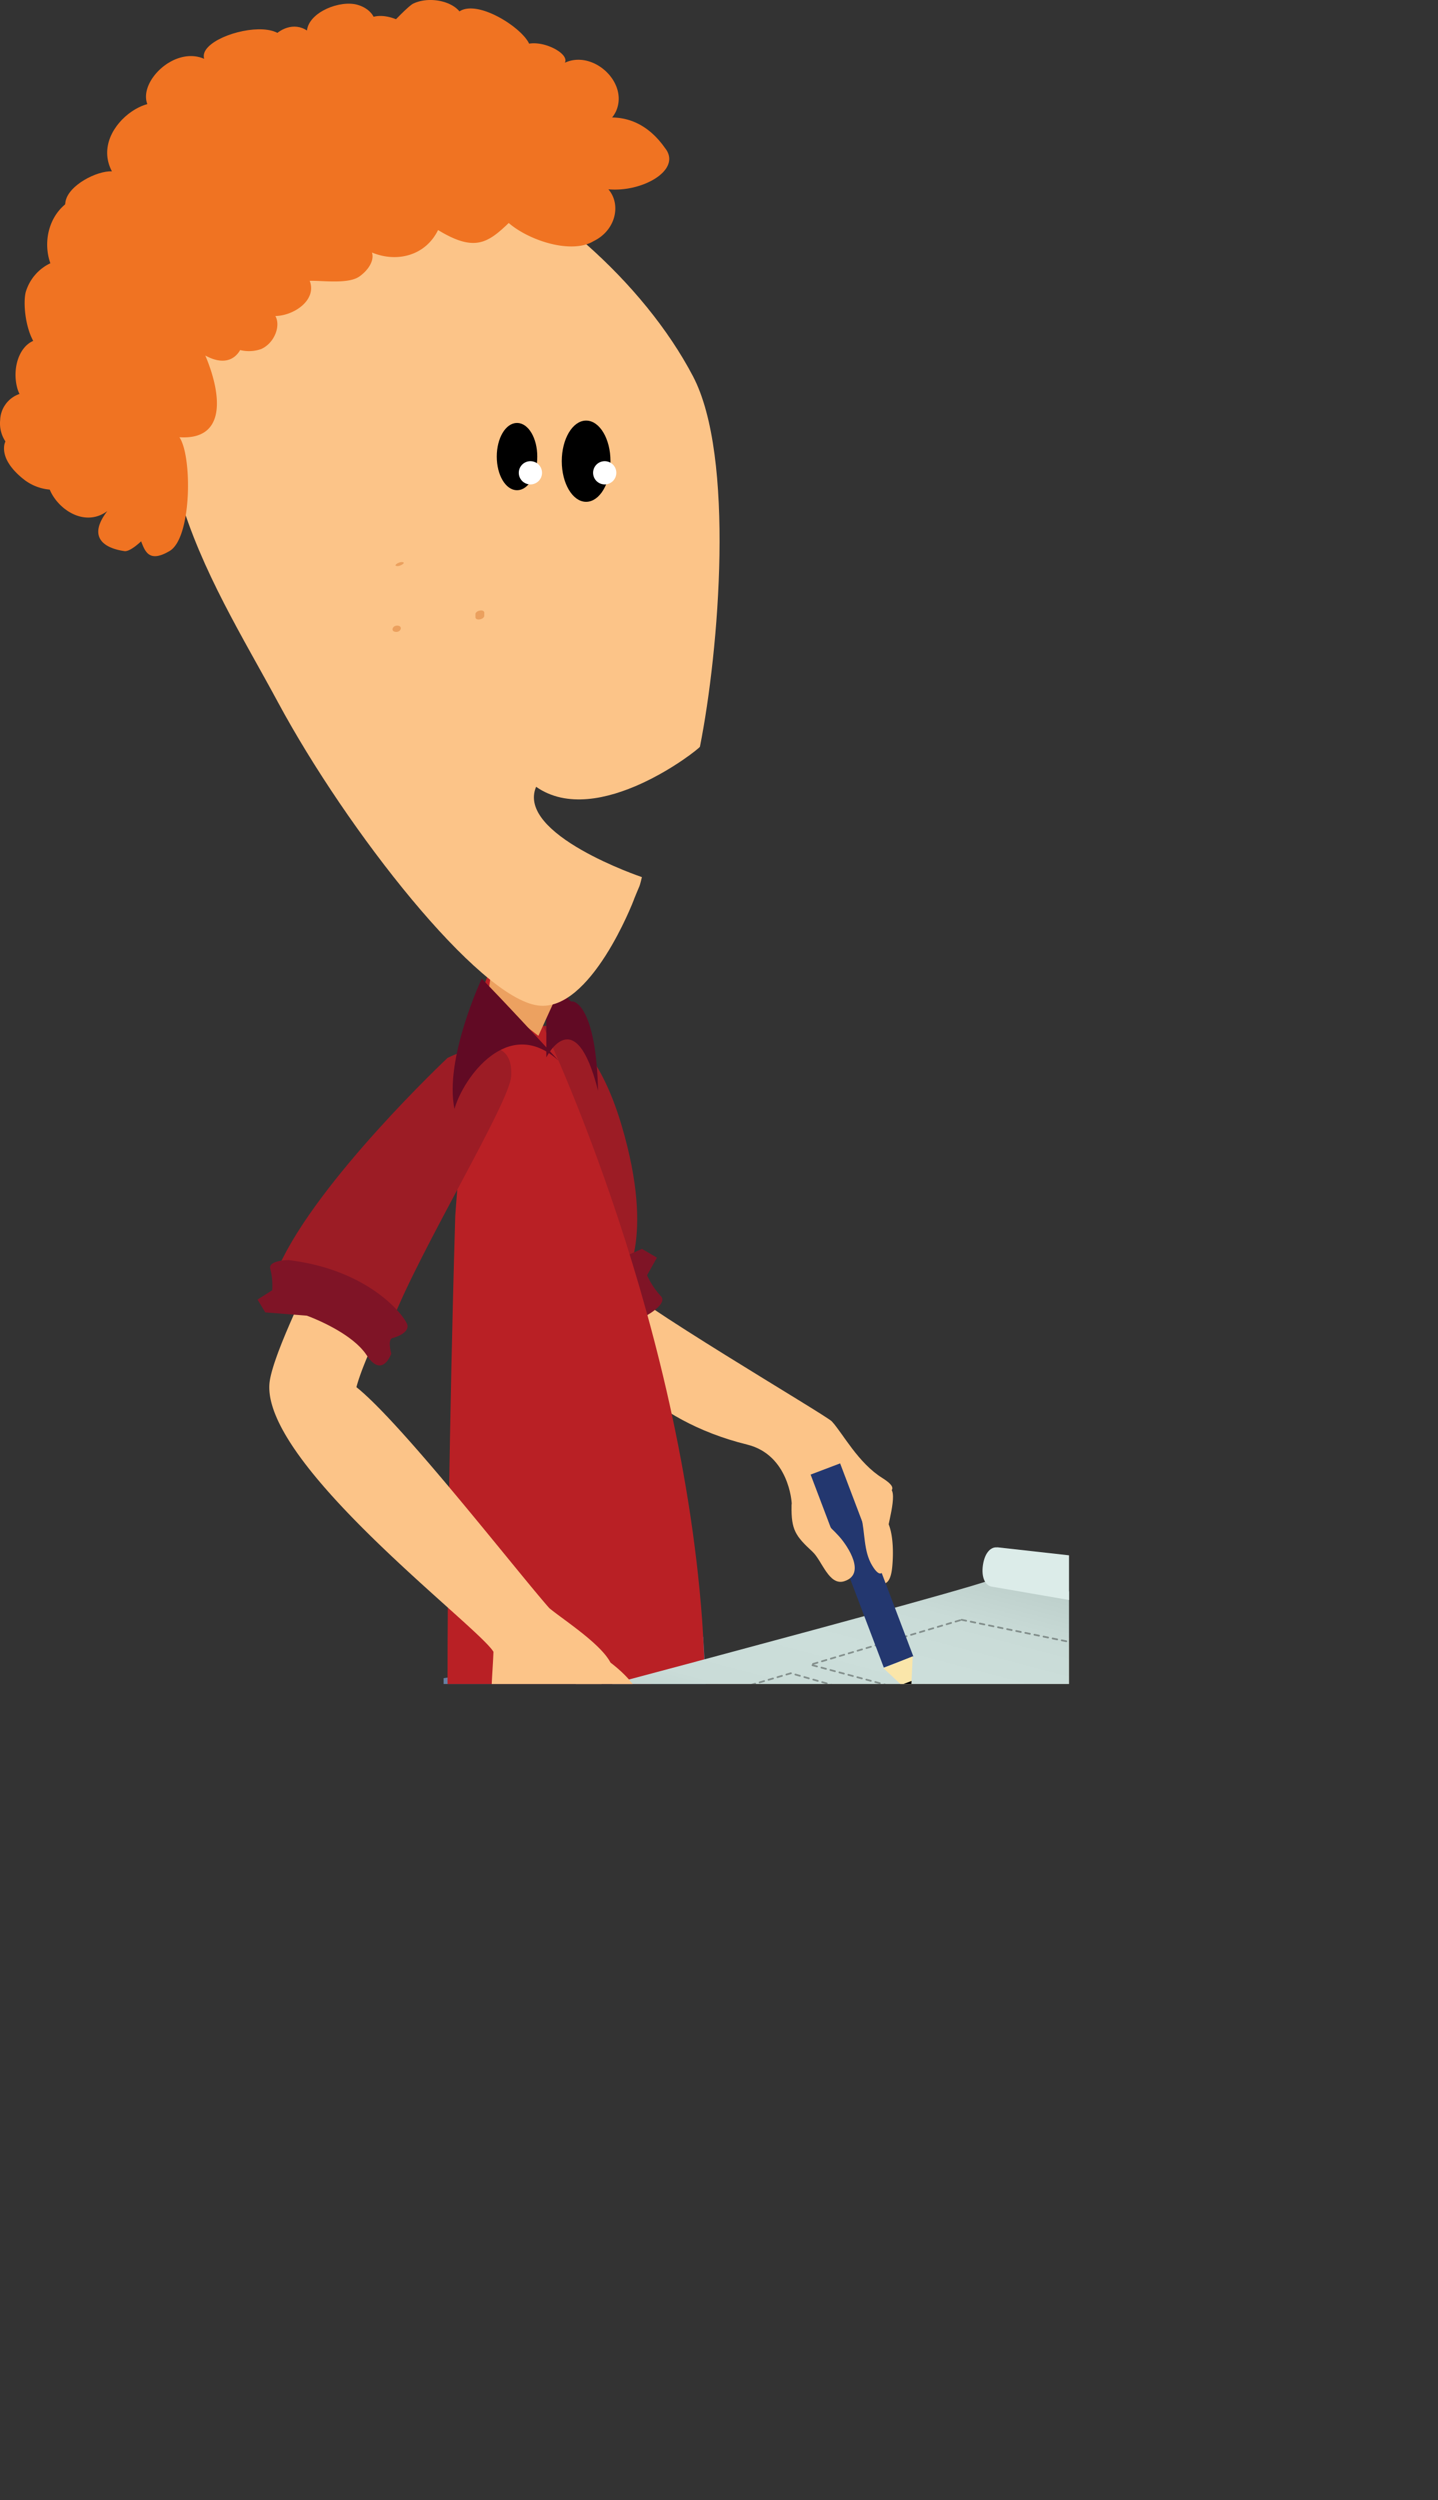 <?xml version="1.0" encoding="UTF-8"?>
<svg xmlns="http://www.w3.org/2000/svg" onmouseup="{ if(window.parent.document.onmouseup) window.parent.document.onmouseup(arguments[0]);}" viewBox="0 0 408.59 710.01" xmlns:xlink="http://www.w3.org/1999/xlink"><rect x="0" y="0" width="408.59" height="710.01" fill="#333333" stroke="none"/><defs><style>.cls-1,.cls-24,.cls-25{fill:none;}.cls-2{isolation:isolate;}.cls-3{clip-path:url(#clip-path);}.cls-4{fill:#fcc488;}.cls-5{fill:#9c1c25;}.cls-6{fill:#7f1426;}.cls-7{fill:#6780a2;}.cls-8{fill:#b92025;}.cls-9{fill:#610a24;}.cls-10{fill:#eca160;}.cls-11{fill:#eed214;}.cls-12,.cls-25{stroke:#000;}.cls-12{stroke-width:0.64px;}.cls-13{fill:#fff;}.cls-14{fill:#f07322;}.cls-15{fill:#eba05e;}.cls-16{fill:#5b462e;}.cls-17{fill:#5e4830;}.cls-18{fill:#513e29;}.cls-19{fill:#5c472f;}.cls-20{fill:#5c462e;}.cls-21{fill:url(#linear-gradient);}.cls-22{fill:#dcece9;}.cls-23{fill:#90a39f;}.cls-24{stroke:#dcece9;stroke-width:0.3px;}.cls-25{stroke-linecap:round;stroke-linejoin:round;stroke-width:0.5px;stroke-dasharray:1.32;opacity:0.35;mix-blend-mode:multiply;}.cls-26{fill:#23376f;}.cls-27{fill:#fae6aa;}</style><clipPath transform="translate(-27.95 -5.34)" id="clip-path"><rect data-cppathid="10000" height="483.57" width="331.7" class="cls-1"/></clipPath><linearGradient gradientUnits="userSpaceOnUse" y2="439.8" x2="301.73" y1="511.68" x1="282.81" id="linear-gradient"><stop stop-color="#abbeba" offset="0"/><stop stop-color="#b8cac6" offset="0.04"/><stop stop-color="#c3d6d2" offset="0.11"/><stop stop-color="#cadcd8" offset="0.2"/><stop stop-color="#ccdeda" offset="0.46"/><stop stop-color="#c9dbd7" offset="0.66"/><stop stop-color="#bfd1cd" offset="0.83"/><stop stop-color="#aec1bd" offset="0.98"/><stop stop-color="#abbeba" offset="1"/></linearGradient></defs><g class="cls-2"><g data-name="Layer 2" id="Layer_2"><g data-name="Andy Architect" id="Andy_Architect"><g class="cls-3"><path data-cppathid="10001" transform="translate(-27.95 -5.34)" d="M278.65,425.07c-6.91-4.3-11.27-12.75-14.34-16.07-1.65-1.8-58.1-34.77-62.53-40.95-17.73-24.69-17.52,33.73,38.46,47.53,11.91,2.94,12.65,16.49,12.65,16.49.38,4,9.15-2.83,9.15-2.83S290.4,432.39,278.65,425.07Z" class="cls-4"/><path data-cppathid="10002" transform="translate(-27.95 -5.34)" d="M168.66,336.61s7.47-39.81,13.8-39.94,15.69,6.69,22.08,28.16c9.89,33.29.26,44.66.26,44.66Z" class="cls-5"/><path data-cppathid="10003" transform="translate(-27.95 -5.34)" d="M211.8,378.84s6.08-3.33,3.86-5.49a22.42,22.42,0,0,1-3.86-5.85l2.81-5L210.35,360l-12.63,5.61s-15.31,2.39-23.61-2.11-6.9,4.32-6.9,4.32,3.45,3.51,2.1,4.74-3.8,4.2-2.34,6.07S186.08,389,211.8,378.84Z" class="cls-6"/><path data-cppathid="10004" transform="translate(-27.95 -5.34)" d="M227.75,470.16s.57,8.92.74,13.4c3.39,87.06-20.86,181-20.86,181s20.12,6.69,23.46,13.4-46.92,3.35-46.92,3.35,10.05-120.68,6.71-147.5-26.83,140.8-33.53,150.86-31.85,20.11-31.85,20.11,5-20.11,10.05-28.5C140.44,668.17,153.3,550,154,486.92c0-1.71,0-5,0-5Z" class="cls-7"/><path data-cppathid="10005" transform="translate(-27.95 -5.34)" d="M180.81,293.63s39.92,81.08,46.63,171.59c.41,5.53.85,16.71.85,16.71l-73.18,7.81s0-4.53,0-6.7c0-62,2.2-132.42,2.2-132.42s5-73.75,11.73-70.4S180.81,293.63,180.81,293.63Z" class="cls-8"/><path data-cppathid="10006" transform="translate(-27.95 -5.34)" d="M183.19,279.55v26.06s8.17-16.33,14.69,9.48c-.53-23.46-6.56-25.65-7.47-25.32S183.19,279.55,183.19,279.55Z" class="cls-9"/><polygon data-cppathid="10007" points="139.73 275.27 138.58 282.94 152.98 294.16 158.3 282.5 139.73 275.27" class="cls-10"/><path data-cppathid="10008" transform="translate(-27.95 -5.34)" d="M56,110.61s-7.68,22.78,27.63,12,20.94-26.93,22-28.46S62.91,83.75,61.76,83.37,56,110.61,56,110.61Z" class="cls-11"/><path data-cppathid="10009" transform="translate(-27.95 -5.34)" d="M208,261s0-.15,1.64-4c.22-.52.7-2.57.7-2.57s-35.82-12.06-30.06-25.65c17.5,12.25,46.44-10.77,46.55-11.39,5.45-27.41,10-82.47-2-105.24C196.78,58.8,109.73,11.06,84.46,70s2.81,98.28,22.47,134.77,57,84,73.94,86.12C195.85,292.8,208,261,208,261Z" class="cls-4"/><path data-cppathid="10010" transform="translate(-27.95 -5.34)" d="M187.89,136.31c0,6.2,3,11.22,6.6,11.22s6.6-5,6.6-11.22-3-11.21-6.6-11.21S187.89,130.12,187.89,136.31Z" class="cls-12"/><path data-cppathid="10011" transform="translate(-27.95 -5.34)" d="M196.47,139.61a3.3,3.3,0,1,0,3.3-3.3A3.3,3.3,0,0,0,196.47,139.61Z" class="cls-13"/><path data-cppathid="10012" transform="translate(-27.95 -5.34)" d="M169.42,135c0,5.11,2.44,9.24,5.44,9.24s5.43-4.13,5.43-9.24-2.44-9.23-5.43-9.23S169.42,129.89,169.42,135Z" class="cls-12"/><path data-cppathid="10013" transform="translate(-27.95 -5.34)" d="M175.36,139.61a3.3,3.3,0,1,0,3.3-3.3A3.3,3.3,0,0,0,175.36,139.61Z" class="cls-13"/><path data-cppathid="10014" transform="translate(-27.95 -5.34)" d="M216.91,47.39c-6.69-9.52-15.33-9.68-21.52-7.63,2-13-51.82-35.4-47.1-15.5-2.87-9.49-12.61-5.9-15.9-.34-7.5-3.52-22.14,1.68-20.33,8.89-1.25.9-2.46,1.82-3.57,2.7a7.3,7.3,0,0,0-2.19,1.19,9.37,9.37,0,0,0-3.84-3.41c.06-5.12-8.12-10.51-15.78-8.29-4.74,1.37-8.11,6.26-8.79,10.64-4,.86-7.91,4-7.64,9.33,0,.25,0,.46.06.69-2.71,1.09-2.9,3.74-1.69,6.72-7.23.63-13.51,3.46-13.5,7.86a13.15,13.15,0,0,0-7.5,2.29C41.83,66.33,40.08,74,42.26,80.1a13.18,13.18,0,0,0-7,8.2c-.76,3-.16,9.69,2.13,13.85-4.08,1.76-5.92,7.79-4.62,13.07a9.8,9.8,0,0,0,.72,2A8.12,8.12,0,0,0,28,124.61a9.26,9.26,0,0,0,1.49,6.09,4.54,4.54,0,0,0-.33,1.06c-.62,4.08,3,7.8,5.92,10a13.84,13.84,0,0,0,7,2.62c2.36,5.69,10,10.81,16.37,6.09-5.51,7.14-1.41,10.51,5,11.4,1.2,0,3-1.32,4.6-2.8,1.15,3,2.34,6.1,8,2.8,6.44-3.57,6.56-27,2.88-32.36,13.78.89,11.77-12.8,7.36-23.2,4.9,2.67,8.19,1.39,9.9-1.56a10.38,10.38,0,0,0,6-.3c3.79-1.71,5.58-6.63,4-9.36,5.37-.12,11.85-4.58,9.76-10,3.76-.09,10.94,1,14.13-1.24,2.68-1.9,4.27-4.65,3.55-6.8,7,2.91,15.17,1,18.79-6.38,10.27,6.25,14.05,3.78,20.08-2,5.83,5.05,17.91,8.92,24.11,5.15,6.38-3.1,7.88-10.49,4.2-14.72C210.52,60,221.85,53.55,216.91,47.39Z" class="cls-14"/><path data-cppathid="10015" transform="translate(-27.95 -5.34)" d="M141,166.1c.76,0,2.69-1.14,1-1.14-.77,0-2.7,1.14-1,1.14Z" class="cls-15"/><path data-cppathid="10016" transform="translate(-27.95 -5.34)" d="M140.55,184.8c1.41,0,1.92-1.8.23-1.8-1.41,0-1.92,1.8-.23,1.8Z" class="cls-15"/><path data-cppathid="10017" transform="translate(-27.95 -5.34)" d="M165.55,180.29v-.87a.36.36,0,0,0-.06-.32.43.43,0,0,0-.23-.25.84.84,0,0,0-.37-.14,1.25,1.25,0,0,0-.47,0l-.33.07a1.63,1.63,0,0,0-.6.27l-.22.19a.83.83,0,0,0-.23.43v.88a.42.42,0,0,0,.06.31.49.49,0,0,0,.23.26,1,1,0,0,0,.38.13,1.18,1.18,0,0,0,.46,0l.34-.06a2,2,0,0,0,.6-.28l.21-.19a.79.79,0,0,0,.23-.43Z" class="cls-15"/><g class="cls-2"><polygon data-cppathid="10018" points="282.51 553.02 296.29 554.49 286.77 555.94 272.79 554.39 282.51 553.02" class="cls-16"/><polygon data-cppathid="10019" points="296.29 554.49 293.73 622.01 284.51 625.4 286.77 555.94 296.29 554.49" class="cls-17"/><polygon data-cppathid="10020" points="286.77 555.94 284.51 625.4 271.11 622.41 272.79 554.39 286.77 555.94" class="cls-18"/></g><g class="cls-2"><polygon data-cppathid="10021" points="358.14 561.11 375.55 562.97 367.56 564.9 349.76 562.92 358.14 561.11" class="cls-16"/><polygon data-cppathid="10022" points="375.55 562.97 369.32 638.24 361.46 642.59 367.56 564.9 375.55 562.97" class="cls-19"/><polygon data-cppathid="10023" points="367.56 564.9 361.46 642.59 344.58 638.82 349.76 562.92 367.56 564.9" class="cls-18"/></g><g class="cls-2"><polygon data-cppathid="10024" points="149.1 571.82 164.51 574.52 144.87 577.51 129.43 574.59 149.1 571.82" class="cls-16"/><polygon data-cppathid="10025" points="164.51 574.52 167.94 668.25 149.54 675.01 144.87 577.51 164.51 574.52" class="cls-17"/><polygon data-cppathid="10026" points="144.87 577.51 149.54 675.01 134.78 669.29 129.43 574.59 144.87 577.51" class="cls-18"/></g><g class="cls-2"><polygon data-cppathid="10027" points="237.39 587.29 259.06 591.09 240.57 595.55 218.49 591.39 237.39 587.29" class="cls-16"/><polygon data-cppathid="10028" points="259.06 591.09 257.17 700.38 239.8 710.01 240.57 595.55 259.06 591.09" class="cls-19"/><polygon data-cppathid="10029" points="240.57 595.55 239.8 710.01 219.15 702 218.49 591.39 240.57 595.55" class="cls-18"/></g><g class="cls-2"><polygon data-cppathid="10030" points="277.58 461.51 407.82 479.6 242.6 555.65 77.91 505.04 277.58 461.51" class="cls-20"/><polygon data-cppathid="10031" points="407.82 479.6 406.89 489.11 242.54 572.5 242.6 555.65 407.82 479.6" class="cls-20"/><polygon data-cppathid="10032" points="242.6 555.65 242.54 572.5 79.06 517.57 77.91 505.04 242.6 555.65" class="cls-18"/></g><path data-cppathid="10033" transform="translate(-27.95 -5.34)" d="M143.16,499.14s170.45-44.89,167.06-45.56,125.1,21.78,125.1,21.78L273.84,528.83Z" class="cls-21"/><path data-cppathid="10034" transform="translate(-27.95 -5.34)" d="M272.71,528.6q-64.8-15.23-129.77-29.76c.94-4.75,1.4-7.13,2.33-11.89l131.36,21.42C275.06,516.45,274.27,520.5,272.71,528.6Z" class="cls-22"/><path data-cppathid="10035" transform="translate(-27.95 -5.34)" d="M147.62,493.49c-.75,3.84-2.75,5.77-4.68,5.35s-3.06-2.95-2.32-6.7,2.71-5.52,4.65-5.19S148.37,489.64,147.62,493.49Z" class="cls-22"/><path data-cppathid="10036" transform="translate(-27.95 -5.34)" d="M278.16,519.19c-1.09,5.63-3.53,9.84-5.45,9.41s-2.62-5.28-1.54-10.81,3.51-9.75,5.46-9.42S279.25,513.57,278.16,519.19Z" class="cls-23"/><path data-cppathid="10037" transform="translate(-27.95 -5.34)" d="M272.41,527.22c-1.36-2.48-1.09-8.31.62-13.08,1.36-3.82,3.37-5.38,4.48-3.43.88,1.55.7,5.33-.41,8.42-.88,2.47-2.16,3.44-2.86,2.18-.56-1-.44-3.42.26-5.39.56-1.56,1.38-2.19,1.83-1.39a5.13,5.13,0,0,1-.17,3.44" class="cls-24"/><path data-cppathid="10038" transform="translate(-27.95 -5.34)" d="M431.63,477.49q-60.9-11.12-121.91-21.57c.64-4.46,1-6.71,1.61-11.17l123,13.78C433.26,466.11,432.71,469.9,431.63,477.49Z" class="cls-22"/><path data-cppathid="10039" transform="translate(-27.95 -5.34)" d="M313.82,450.72c-.52,3.61-2.29,5.49-4.1,5.2s-3-2.61-2.48-6.13,2.27-5.25,4.09-5S314.34,447.11,313.82,450.72Z" class="cls-22"/><path data-cppathid="10040" transform="translate(-27.95 -5.34)" d="M436.26,468.5c-.75,5.28-2.83,9.3-4.63,9s-2.67-4.77-1.93-10,2.81-9.23,4.63-9S437,463.22,436.26,468.5Z" class="cls-23"/><path data-cppathid="10041" transform="translate(-27.95 -5.34)" d="M431.29,476.23c-1.37-2.25-1.39-7.67,0-12.18,1.08-3.61,2.88-5.15,4-3.4.9,1.4.9,4.93,0,7.85-.7,2.33-1.85,3.28-2.55,2.14-.57-.91-.59-3.15,0-5,.44-1.47,1.17-2.1,1.63-1.38a4.72,4.72,0,0,1,0,3.22" class="cls-24"/><path data-cppathid="10042" transform="translate(-27.95 -5.34)" d="M162.28,487.74l.58,0h0Z" class="cls-4"/><path data-cppathid="10043" transform="translate(-27.95 -5.34)" d="M208.75,485l.87,12.46-14.81-2.91-7.37-24.94S202.44,475.44,208.75,485Z" class="cls-4"/><path data-cppathid="10044" transform="translate(-27.95 -5.34)" d="M137.82,326.54s16.58,8,13.53,22.73c-1.54,7.36-18.64,36.87-22.13,50C142.17,409.59,174.33,451,184,462c3.54,3,14.4,9.91,17.33,15.34,1.11,2.08-2.83,1.42-2,3a174.14,174.14,0,0,1-3.64,19.23s-8.31,18.22-26.53-3.84c-2.6-3.46-1.3-13.14-1-21.3-4.27-7.22-65.09-52.73-63.67-75.92C105.25,385.81,137.82,326.54,137.82,326.54Z" class="cls-4"/><path data-cppathid="10045" transform="translate(-27.95 -5.34)" d="M107.17,365c11.12-24.6,47.94-59.22,47.94-59.22s19.1-9.8,18.07,5.29c-.52,7.54-25.75,48.9-33.83,69.55C126.67,371.85,110.28,367.67,107.17,365Z" class="cls-5"/><path data-cppathid="10046" transform="translate(-27.95 -5.34)" d="M109.92,363.19s-5.94,0-5.15,2.57a19.14,19.14,0,0,1,.52,6l-4.17,2.64,2.2,3.64,11.81.93s12.53,4.45,17,11.23,7-.44,7-.44-1.17-4.05.35-4.43,4.58-1.62,4.24-3.63S133.48,366,109.92,363.19Z" class="cls-6"/><path data-cppathid="10047" transform="translate(-27.95 -5.34)" d="M177.18,499.29c1.45,5.87.53,11.14-2.05,11.79s-5.85-3.61-7.3-9.49-.54-11.15,2-11.79S175.73,493.41,177.18,499.29Z" class="cls-4"/><path data-cppathid="10048" transform="translate(-27.95 -5.34)" d="M186.46,504.05c1.45,5.88.54,11.15-2.05,11.79s-5.86-3.6-7.31-9.47-.53-11.16,2.06-11.79S185,498.18,186.46,504.05Z" class="cls-4"/><path data-cppathid="10049" transform="translate(-27.95 -5.34)" d="M198.74,505.22c1.45,5.87.14,11.24-2.93,12s-6.73-3.39-8.18-9.26-.14-11.25,2.93-12S197.29,499.34,198.74,505.22Z" class="cls-4"/><path data-cppathid="10050" transform="translate(-27.95 -5.34)" d="M254.86,423.43l2.41,12.81,4.57,7.56,15.25-1.42s-.95-12.92-1-13.25-5.47-4.77-5.62-5.23S254.86,423.43,254.86,423.43Z" class="cls-4"/><path data-cppathid="10051" transform="translate(-27.95 -5.34)" d="M280.15,437.55c1.65,3.25,1.69,9,1.31,12.82-.52,5.22-2.44,5.92-6.51,3.23a52.25,52.25,0,0,1-1.44-8.16c-.16-3.74,1.13-4.41,2.5-6.92,1.52-.09,2.28-.86,3.81-1" class="cls-4"/><polygon data-cppathid="10052" points="273.23 460 351.18 475.98 300.07 491.4 230.3 472.75 273.23 460" class="cls-25"/><rect data-cppathid="10053" transform="translate(-169.8 120.7) rotate(-20.78)" height="58.62" width="8.97" y="420.63" x="268.35" class="cls-26"/><polygon data-cppathid="10054" points="251.03 473.73 258.82 481.04 259.34 470.37 251.03 473.73" class="cls-27"/><polygon data-cppathid="10055" points="256.08 478.47 258.82 481.04 259 477.36 256.08 478.47"/><path data-cppathid="10056" transform="translate(-27.95 -5.34)" d="M252.86,433c-.12,6.79,1.11,8.53,5.94,13,2.77,2.56,4.69,9.86,9.12,8.36,6.12-2.05,1-9.81-1.43-12.58-.71-.79-1.42-1.52-2.13-2.21-3.92-3.89-8.74-9.7-7.09-14.24,2.21-6.1,6.4-8.51,0-5.53-4,1.85-3.29,9-4.41,12.86" class="cls-4"/><path data-cppathid="10057" transform="translate(-27.95 -5.34)" d="M280.81,428c2.44,1.23-1,11.29-1,14.14s.34,14.94-4,7.87c-2.58-4.19-2-9.5-3.2-14.13-1-3.94-4.74-9.31.9-10.44,3.11-.62,3.92,1.35,6.33,2.56" class="cls-4"/><polygon data-cppathid="10058" points="224.71 475.18 188.2 485.86 203.41 490.14 222.41 484.41 257.54 495.11 274.21 489.18 224.71 475.18" class="cls-25"/><path data-cppathid="10059" transform="translate(-27.95 -5.34)" d="M164.83,283.27s-10.69,22.72-7.75,37c2.5-8.86,15.27-26.71,29.57-13.73C171.29,289.78,164.83,283.27,164.83,283.27Z" class="cls-9"/><path data-cppathid="10060" transform="translate(-27.95 -5.34)" d="M149.62,26.55C160,23.14,135.21-.38,129,15.08c5.81,4.54,9.06-5.73.69-8.33-5-1.55-13.94,2-14.52,7.25-7.37-4.87-16.85,8-7.14,8.62,8.66-17.87-36.28-4.79-17.6,3.05-11.11-14.44-32.74,11-13,13.85C75.91,27,52.63,40.57,59.75,54c-4.2-.21-12.34,3.89-13.19,8.6-1.13,6.21,7.07,8.82,7.8,2.42-8,.26-1.14,9.07,3.15,10.47C65.06,78,76.47,73,78.23,65.16c6.62,12,33.93,11.12,33.18-5.53,10.26,6.85,31.84,5.09,28.84-11.53-1.15,7.25,15.07,5.19,18-1,2.14-4.42-1.87-20.38-7-13.64,3.92,2.19,8.85-.7,6.63-5.22-1.75-3.58-9.12-2.84-11.31-3.24" class="cls-14"/><path data-cppathid="10061" transform="translate(-27.95 -5.34)" d="M181.38,41.56c4.79,7.71,18.9,1.39,21.6-4.62,4-8.89-8.45-19.22-16.65-12.44,8.57-2.6-9.56-11.71-11.75-3.53,15.56.5-18.77-24.86-18.29-6.62a20.53,20.53,0,0,1,2.32.54c4.5-7.33-6.73-11.66-13.27-8.51-1.72.83-10.29,9.85-10.83,11.71-3.73,13,21.2,27.45,28.76,12.42-6.08,6.63,7.4,12.2,13.35,8.45,3.1,3,9.1,7.57,12,2.6.58-.06-.28.75-1.07.64" class="cls-14"/></g></g></g></g></svg>